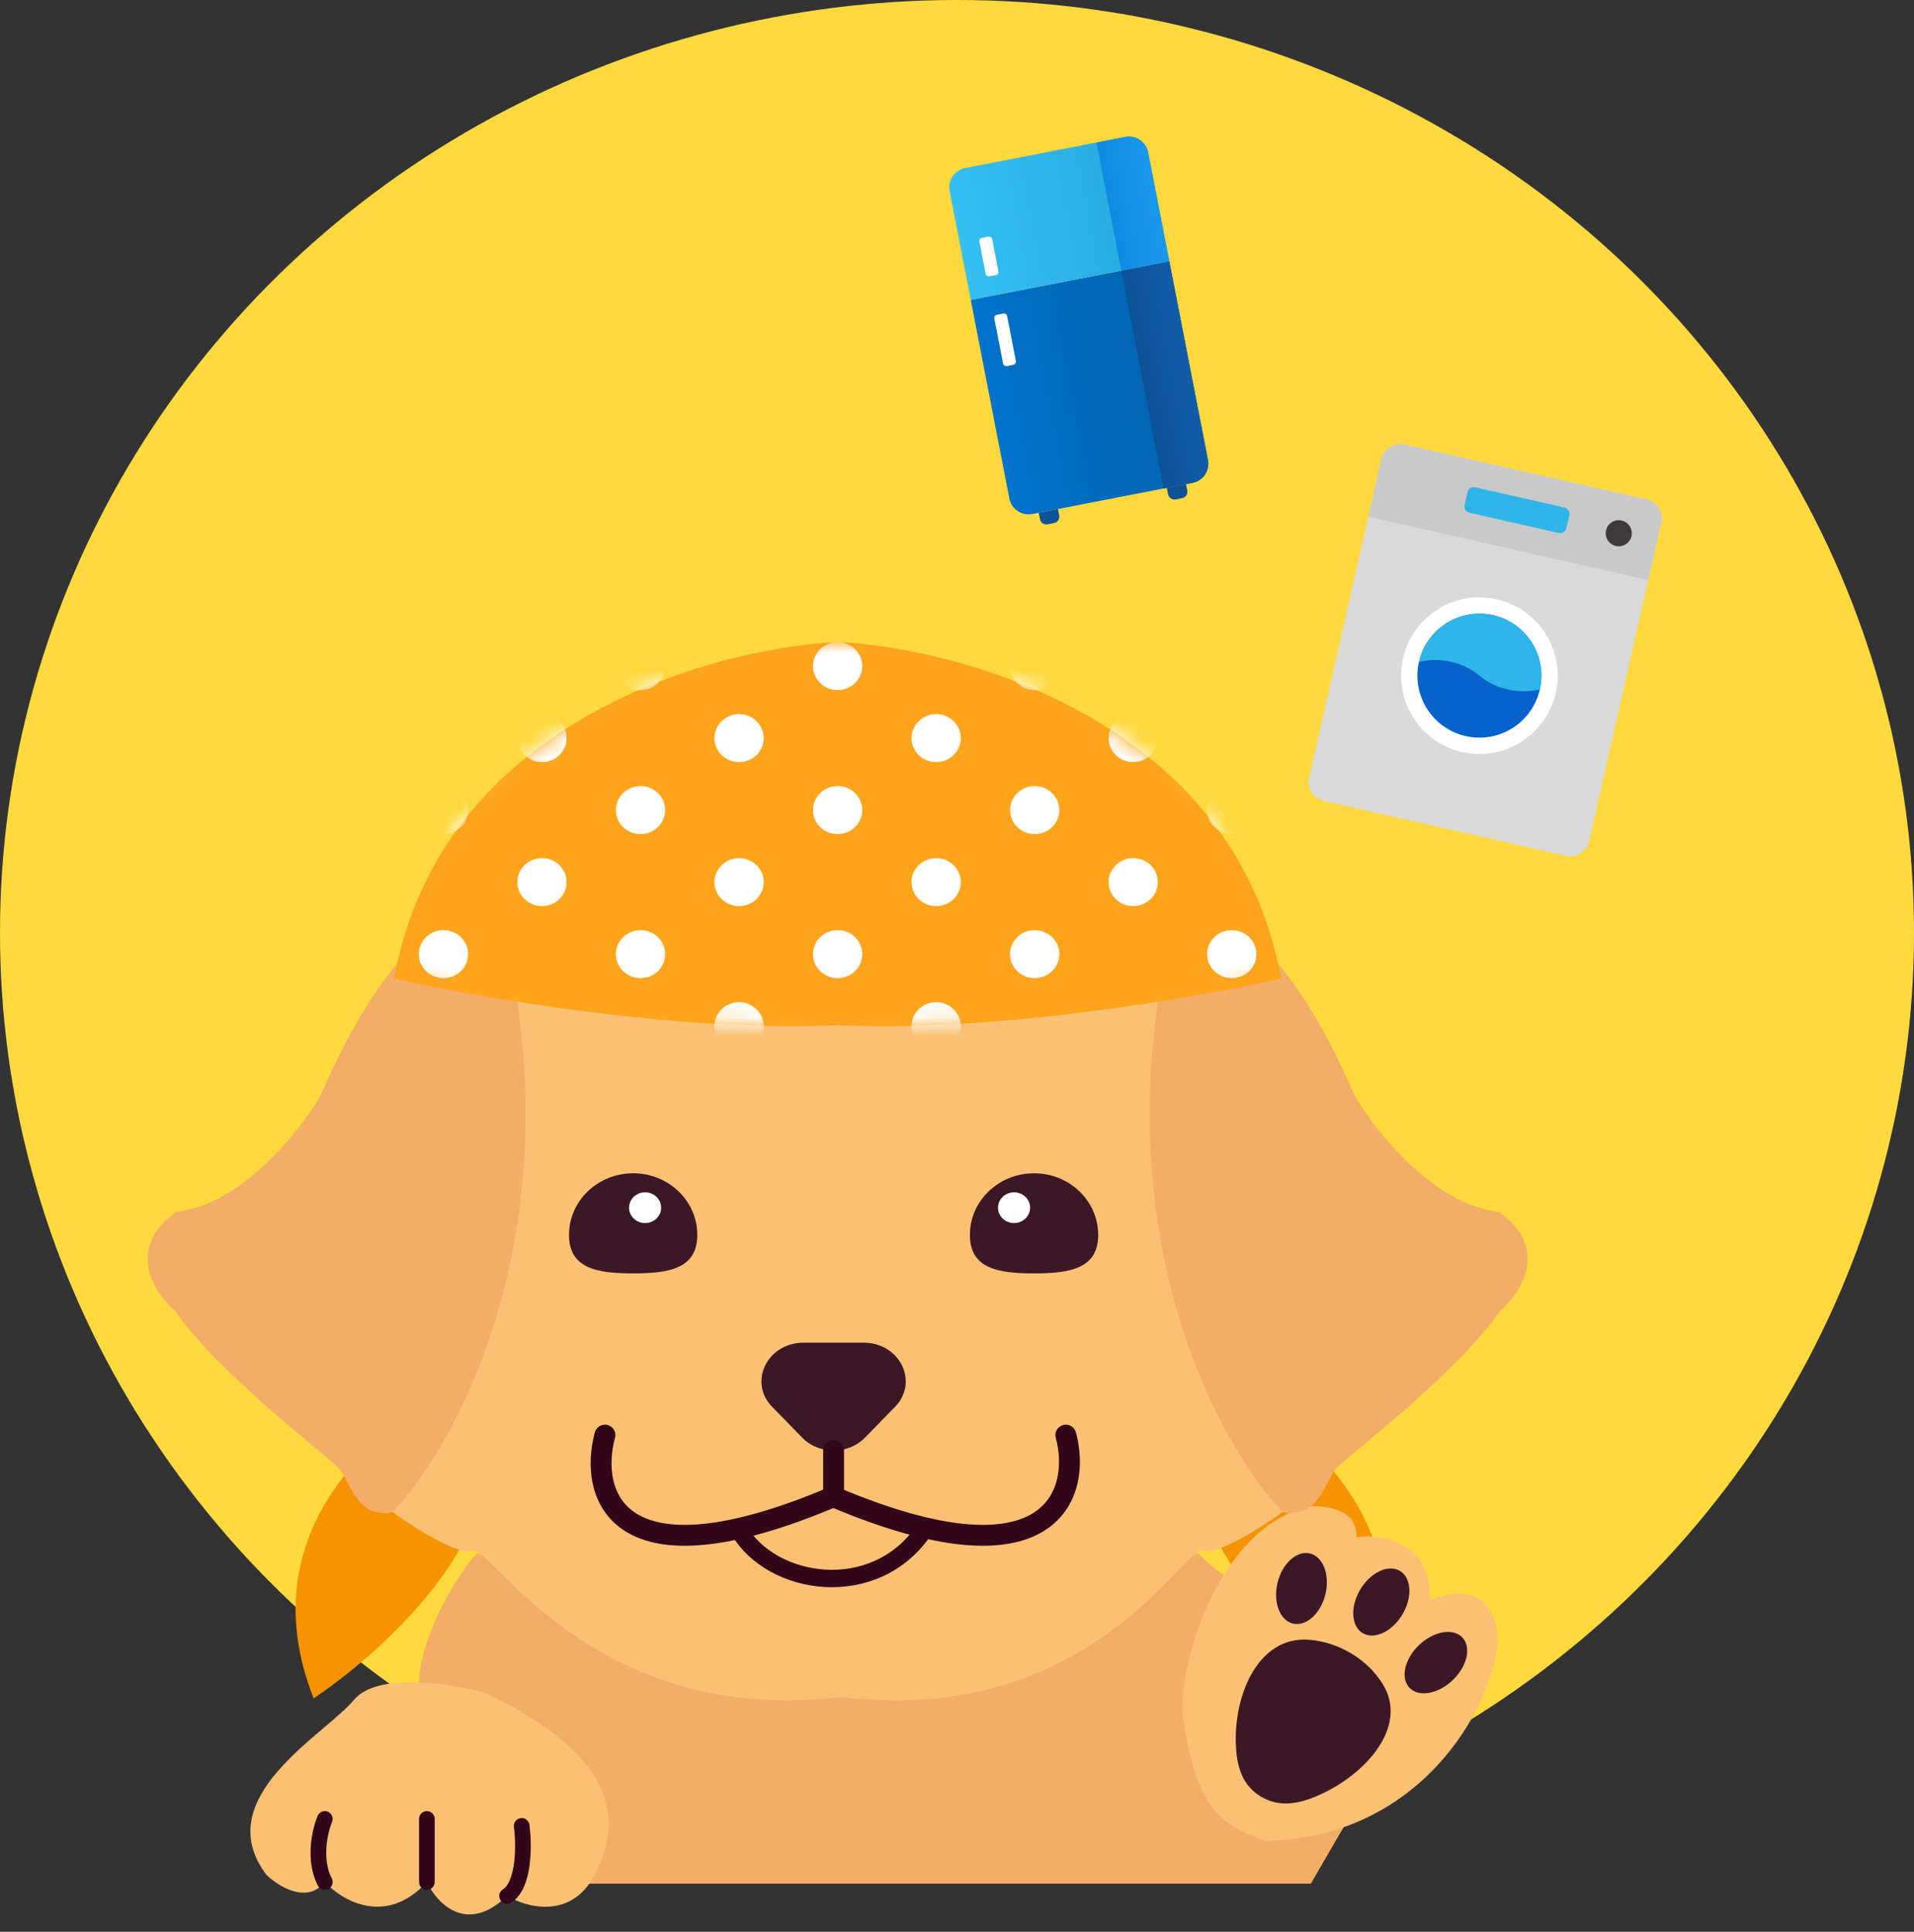 <svg width="110" height="111" viewBox="0 0 110 111" fill="none" xmlns="http://www.w3.org/2000/svg">
<rect x="0" y="0" width="110" height="111" fill="#333333" stroke="none"/>
<ellipse cx="55" cy="53.594" rx="55" ry="53.594" fill="#FFD93D"/>
<path d="M18.027 97.588C22.88 94.327 31.371 86.176 26.519 79.655C22.071 81.557 14.146 87.806 18.027 97.588Z" fill="#F59300"/>
<path d="M78.607 97.588C73.755 94.327 65.263 86.176 70.116 79.655C74.563 81.557 82.488 87.806 78.607 97.588Z" fill="#F59300"/>
<path d="M24.068 96.897C24.068 94.072 26.319 90.433 27.395 89.256H68.881C70.973 91.459 73.984 92.542 77 92.174L77.869 92.069L76.718 100.291L77.64 104.264L75.335 108.237H26.934L24.068 96.897Z" fill="#F3AD66"/>
<path d="M67.991 98.609C68.793 104.787 70.904 104.971 72.685 105.774C81.483 105.663 85.814 98.257 86.089 94.186C85.906 91.04 83.42 91.384 82.2 91.949C82.234 88.56 79.376 88.124 77.942 88.329C78.081 86.739 76.196 86.49 75.237 86.564C69.817 87.832 67.664 96.092 67.991 98.609Z" fill="#FAC174"/>
<path d="M79.432 96.707C81.08 99.265 78.283 102.215 75.395 103.315C74.404 103.692 73.412 103.795 72.467 103.232C71.522 102.668 71.166 101.76 71.061 100.728C70.754 97.722 72.181 93.954 75.269 94.222C76.07 94.292 76.887 94.546 77.644 94.998C78.401 95.449 79.005 96.043 79.432 96.707Z" fill="#3C1826"/>
<path d="M76.178 91.582C75.917 92.696 75.088 93.462 74.326 93.293C73.563 93.124 73.156 92.083 73.417 90.969C73.677 89.855 74.507 89.089 75.269 89.258C76.031 89.427 76.438 90.468 76.178 91.582Z" fill="#3C1826"/>
<path d="M80.621 92.726C80.047 93.722 79.029 94.228 78.347 93.856C77.665 93.483 77.577 92.373 78.151 91.376C78.725 90.379 79.743 89.874 80.425 90.246C81.107 90.619 81.194 91.729 80.621 92.726Z" fill="#3C1826"/>
<path d="M83.533 96.499C82.711 97.315 81.593 97.543 81.035 97.009C80.477 96.475 80.691 95.381 81.513 94.566C82.335 93.751 83.454 93.523 84.012 94.057C84.569 94.591 84.355 95.684 83.533 96.499Z" fill="#3C1826"/>
<path d="M48.368 47.503C44.682 40.777 44.068 44.7 44.221 47.503C40.381 47.355 31.872 48.034 28.555 51.928C26.865 51.633 22.472 53.432 18.418 62.99C17.189 65.055 13.81 69.273 10.123 69.627C7.174 71.751 8.895 74.347 10.123 75.38C12.427 78.772 18.418 83.345 19.339 84.23C20.261 85.115 20.353 87.239 22.565 86.885C23.793 87.77 26.435 89.451 27.172 89.097C28.094 88.655 34.084 99.275 48.368 97.505C62.653 99.275 68.182 88.655 69.103 89.097C69.841 89.451 72.483 87.77 73.711 86.885C75.923 87.239 76.015 85.115 76.937 84.23C77.858 83.345 83.849 78.772 86.153 75.38C87.381 74.347 89.102 71.751 86.153 69.627C82.466 69.273 79.087 65.055 77.858 62.99C73.803 53.432 69.411 51.633 67.721 51.928C64.403 48.034 55.894 47.355 52.055 47.503C51.686 44.317 49.443 46.175 48.368 47.503Z" fill="#FAC174"/>
<path d="M77.859 62.992C73.804 53.434 69.411 51.635 67.722 51.93C62.929 69.741 69.718 82.656 73.712 86.887C75.923 87.241 76.016 85.117 76.937 84.232C77.859 83.347 83.849 78.775 86.153 75.382C87.382 74.35 89.102 71.754 86.153 69.63C82.466 69.276 79.088 65.057 77.859 62.992Z" fill="#F3AD66"/>
<path d="M18.418 62.992C22.472 53.434 26.865 51.635 28.555 51.93C33.347 69.741 26.558 82.656 22.565 86.887C20.353 87.241 20.261 85.117 19.339 84.232C18.418 83.347 12.427 78.775 10.123 75.382C8.895 74.35 7.174 71.754 10.123 69.63C13.81 69.276 17.189 65.057 18.418 62.992Z" fill="#F3AD66"/>
<path d="M40.075 70.956C40.075 72.911 38.424 73.168 36.388 73.168C34.352 73.168 32.702 72.911 32.702 70.956C32.702 69.001 34.352 67.416 36.388 67.416C38.424 67.416 40.075 69.001 40.075 70.956Z" fill="#3C1826"/>
<path d="M63.114 70.956C63.114 72.911 61.463 73.168 59.428 73.168C57.392 73.168 55.741 72.911 55.741 70.956C55.741 69.001 57.392 67.416 59.428 67.416C61.463 67.416 63.114 69.001 63.114 70.956Z" fill="#3C1826"/>
<path d="M49.713 82.605C48.751 83.592 47.065 83.592 46.102 82.605L44.38 80.838C42.988 79.412 44.095 77.15 46.185 77.15L49.631 77.15C51.72 77.15 52.827 79.412 51.436 80.838L49.713 82.605Z" fill="#3C1826"/>
<path d="M47.907 83.346V86.001" stroke="#32071A" stroke-width="1.2" stroke-linecap="round" stroke-linejoin="round"/>
<path d="M34.766 82.461C33.845 85.853 35.36 91.311 47.893 86.001C60.426 91.311 62.178 85.853 61.256 82.461" stroke="#32071A" stroke-width="1.2" stroke-linecap="round" stroke-linejoin="round"/>
<path d="M20.344 97.673C21.684 96.064 25.931 96.734 27.886 97.271C35.429 100.892 35.848 104.514 34.172 107.733C32.831 110.308 30.261 109.611 29.143 108.94C26.797 111.194 25.093 109.343 24.534 108.136C22.187 110.711 19.645 109.209 18.668 108.136C17.662 109.423 16.014 108.404 15.315 107.733C11.963 103.307 18.668 99.685 20.344 97.673Z" fill="#FAC174"/>
<path d="M29.982 104.916C30.122 105.989 30.15 108.296 29.144 108.94" stroke="#32071A" stroke-width="0.9" stroke-linecap="round" stroke-linejoin="round"/>
<path d="M24.533 104.516V108.137" stroke="#32071A" stroke-width="0.9" stroke-linecap="round" stroke-linejoin="round"/>
<path d="M18.668 104.516C18.389 105.186 17.997 106.85 18.668 108.137" stroke="#32071A" stroke-width="0.9" stroke-linecap="round" stroke-linejoin="round"/>
<ellipse cx="37.075" cy="69.393" rx="0.922" ry="0.883" fill="white"/>
<ellipse cx="58.279" cy="69.393" rx="0.922" ry="0.883" fill="white"/>
<path d="M22.653 56.221C27.312 57.294 38.931 59.334 48.138 58.905C57.345 59.334 68.964 57.294 73.623 56.221C70.992 41.617 55.537 37.251 48.138 36.893C40.739 37.251 25.284 41.617 22.653 56.221Z" fill="#FFA41B"/>
<mask id="mask0_670_25197" style="mask-type:alpha" maskUnits="userSpaceOnUse" x="22" y="36" width="52" height="23">
<path d="M22.653 56.221C27.312 57.294 38.931 59.334 48.138 58.905C57.345 59.334 68.964 57.294 73.623 56.221C70.992 41.617 55.537 37.251 48.138 36.893C40.739 37.251 25.284 41.617 22.653 56.221Z" fill="#FFA41B"/>
</mask>
<g mask="url(#mask0_670_25197)">
<ellipse cx="42.475" cy="42.411" rx="1.416" ry="1.379" fill="white"/>
<ellipse cx="59.465" cy="46.547" rx="1.416" ry="1.379" fill="white"/>
<ellipse cx="31.148" cy="50.686" rx="1.416" ry="1.379" fill="white"/>
<ellipse cx="48.139" cy="54.825" rx="1.416" ry="1.379" fill="white"/>
<ellipse cx="48.139" cy="38.272" rx="1.416" ry="1.379" fill="white"/>
<ellipse cx="65.128" cy="42.411" rx="1.416" ry="1.379" fill="white"/>
<ellipse cx="42.475" cy="58.963" rx="1.416" ry="1.379" fill="white"/>
<ellipse cx="36.811" cy="46.547" rx="1.416" ry="1.379" fill="white"/>
<ellipse cx="53.802" cy="50.686" rx="1.416" ry="1.379" fill="white"/>
<ellipse cx="70.791" cy="54.825" rx="1.416" ry="1.379" fill="white"/>
<ellipse cx="48.139" cy="46.547" rx="1.416" ry="1.379" fill="white"/>
<ellipse cx="65.128" cy="50.686" rx="1.416" ry="1.379" fill="white"/>
<ellipse cx="36.811" cy="38.272" rx="1.416" ry="1.379" fill="white"/>
<ellipse cx="25.485" cy="54.825" rx="1.416" ry="1.379" fill="white"/>
<ellipse cx="36.811" cy="54.825" rx="1.416" ry="1.379" fill="white"/>
<ellipse cx="53.802" cy="58.963" rx="1.416" ry="1.379" fill="white"/>
<ellipse cx="59.465" cy="38.272" rx="1.416" ry="1.379" fill="white"/>
<ellipse cx="53.802" cy="42.411" rx="1.416" ry="1.379" fill="white"/>
<ellipse cx="70.791" cy="46.547" rx="1.416" ry="1.379" fill="white"/>
<ellipse cx="25.485" cy="46.547" rx="1.416" ry="1.379" fill="white"/>
<ellipse cx="42.475" cy="50.686" rx="1.416" ry="1.379" fill="white"/>
<ellipse cx="59.465" cy="54.825" rx="1.416" ry="1.379" fill="white"/>
<ellipse cx="31.148" cy="42.411" rx="1.416" ry="1.379" fill="white"/>
</g>
<path d="M42.475 87.932C44.362 91.15 50.262 92.07 53.093 87.932" stroke="#32071A"/>
<g clip-path="url(#clip0_670_25197)">
<path d="M59.697 29.463L60.802 29.248L60.873 29.616C60.913 29.82 60.78 30.017 60.577 30.056L60.209 30.128C60.005 30.167 59.808 30.034 59.769 29.831L59.697 29.463Z" fill="#0E5195"/>
<path d="M67.059 28.031L68.163 27.817L68.234 28.185C68.274 28.388 68.141 28.585 67.938 28.624L67.57 28.696C67.367 28.735 67.17 28.603 67.13 28.399L67.059 28.031Z" fill="#0E5195"/>
<path d="M55.791 17.232L67.202 15.014L69.421 26.426C69.539 27.036 69.141 27.626 68.531 27.745L59.328 29.534C58.718 29.652 58.128 29.254 58.009 28.644L55.791 17.232Z" fill="url(#paint0_linear_670_25197)"/>
<path d="M64.442 15.553L67.203 15.016L69.421 26.427C69.54 27.037 69.142 27.628 68.532 27.747L66.875 28.069L64.442 15.553Z" fill="url(#paint1_linear_670_25197)"/>
<path d="M54.575 10.975C54.456 10.366 54.855 9.775 55.465 9.656L64.667 7.868C65.277 7.749 65.868 8.147 65.986 8.757L67.203 15.015L55.791 17.233L54.575 10.975Z" fill="url(#paint2_linear_670_25197)"/>
<path d="M63.011 8.189L64.667 7.867C65.277 7.749 65.868 8.147 65.986 8.757L67.203 15.015L64.442 15.552L63.011 8.189Z" fill="url(#paint3_linear_670_25197)"/>
<path d="M56.288 13.889C56.268 13.787 56.334 13.689 56.436 13.669L56.804 13.598C56.906 13.578 57.004 13.644 57.024 13.746L57.382 15.587C57.401 15.688 57.335 15.787 57.233 15.806L56.865 15.878C56.764 15.898 56.665 15.831 56.645 15.73L56.288 13.889Z" fill="white"/>
<path d="M57.146 18.307C57.126 18.206 57.193 18.107 57.294 18.087L57.663 18.016C57.764 17.996 57.863 18.062 57.882 18.164L58.383 20.741C58.403 20.842 58.337 20.941 58.235 20.961L57.867 21.032C57.765 21.052 57.667 20.985 57.647 20.884L57.146 18.307Z" fill="white"/>
</g>
<g clip-path="url(#clip1_670_25197)">
<path d="M79.384 26.392C79.521 25.786 80.124 25.406 80.73 25.544L94.627 28.695C95.233 28.833 95.613 29.435 95.475 30.041L91.329 48.327C91.191 48.933 90.589 49.313 89.983 49.175L76.086 46.024C75.48 45.886 75.1 45.284 75.237 44.678L79.384 26.392Z" fill="#D9D9D9"/>
<path d="M79.384 26.392C79.521 25.786 80.124 25.406 80.73 25.544L94.627 28.695C95.233 28.833 95.613 29.435 95.475 30.041L94.729 33.333L78.638 29.683L79.384 26.392Z" fill="#C9C9C9"/>
<circle cx="93.032" cy="30.641" r="0.75" transform="rotate(12.777 93.032 30.641)" fill="#3E3A3A"/>
<circle cx="85.024" cy="38.823" r="4.5" transform="rotate(12.777 85.024 38.823)" fill="white"/>
<circle cx="85.024" cy="38.823" r="3.562" transform="rotate(12.777 85.024 38.823)" fill="#0862CC"/>
<path d="M85.813 35.349C83.894 34.914 81.986 36.117 81.551 38.035C81.551 38.035 83.404 37.494 85.025 38.823C86.646 40.152 88.499 39.611 88.499 39.611C88.934 37.692 87.732 35.784 85.813 35.349Z" fill="#2EB5E9"/>
<path d="M84.338 28.284C84.384 28.082 84.585 27.955 84.787 28.001L89.907 29.162C90.109 29.208 90.235 29.409 90.189 29.611L90.023 30.342C89.978 30.544 89.777 30.671 89.575 30.625L84.455 29.464C84.253 29.418 84.126 29.217 84.172 29.015L84.338 28.284Z" fill="#2DB5E8"/>
</g>
<defs>
<linearGradient id="paint0_linear_670_25197" x1="57.007" y1="23.49" x2="68.419" y2="21.272" gradientUnits="userSpaceOnUse">
<stop stop-color="#0072CB"/>
<stop offset="1" stop-color="#0363AE"/>
</linearGradient>
<linearGradient id="paint1_linear_670_25197" x1="65.516" y1="21.074" x2="68.276" y2="20.538" gradientUnits="userSpaceOnUse">
<stop stop-color="#0D5297"/>
<stop offset="1" stop-color="#115CA9"/>
</linearGradient>
<linearGradient id="paint2_linear_670_25197" x1="55.147" y1="13.92" x2="66.559" y2="11.702" gradientUnits="userSpaceOnUse">
<stop stop-color="#36BFF3"/>
<stop offset="1" stop-color="#23AADD"/>
</linearGradient>
<linearGradient id="paint3_linear_670_25197" x1="63.726" y1="11.871" x2="66.487" y2="11.334" gradientUnits="userSpaceOnUse">
<stop stop-color="#108AE3"/>
<stop offset="1" stop-color="#1999EB"/>
</linearGradient>
<clipPath id="clip0_670_25197">
<rect width="24" height="24" fill="white" transform="translate(48 9.58) rotate(-11)"/>
</clipPath>
<clipPath id="clip1_670_25197">
<rect width="24" height="24" fill="white" transform="translate(76.308 23.002) rotate(12.777)"/>
</clipPath>
</defs>
</svg>
